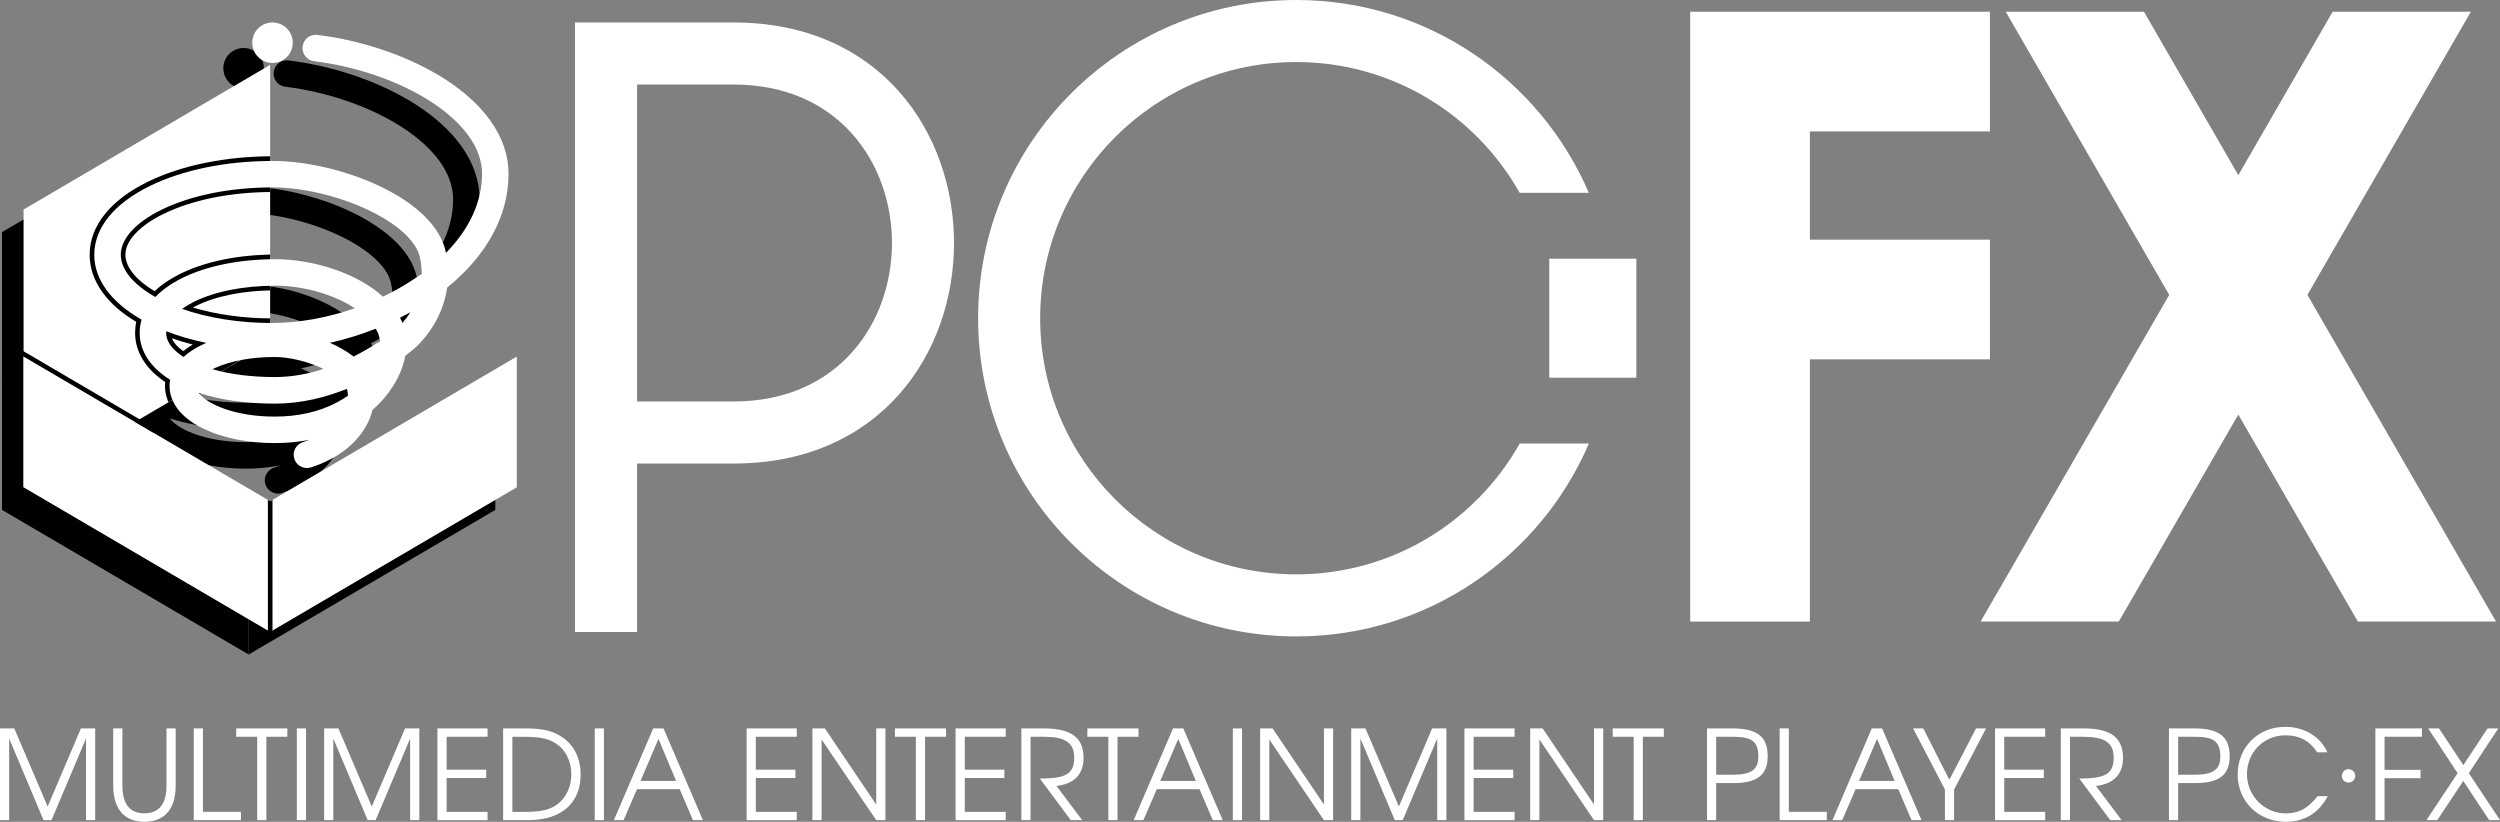 <?xml version="1.0" encoding="utf-8"?>
<!-- Generator: Adobe Illustrator 25.1.0, SVG Export Plug-In . SVG Version: 6.00 Build 0)  -->
<svg version="1.1" id="Layer_1" xmlns="http://www.w3.org/2000/svg" xmlns:xlink="http://www.w3.org/1999/xlink" x="0px" y="0px"
	 viewBox="0 0 3839.5 1262.1" style="enable-background:new 0 0 3839.5 1262.1;" xml:space="preserve">
<rect x="0" y="0" width="3839.5" height="1262.1" fill="#808080" stroke="none"/>
<style type="text/css">
	.st0{fill:#444444;}
	.st1{fill:none;stroke:#BCBCBC;stroke-width:40.052;stroke-linecap:round;stroke-miterlimit:10;}
	.st2{fill:#BCBCBC;}
	.st3{fill:#FFDD34;}
	.st4{fill:#7B46CE;}
	.st5{fill:none;stroke:#7B46CE;stroke-width:40.052;stroke-linecap:round;stroke-miterlimit:10;}
	.st6{fill:#FF3ABD;}
	.st7{fill:none;stroke:#BCBCBC;stroke-width:40.114;stroke-linecap:round;stroke-miterlimit:10;}
	.st8{fill:none;stroke:#7B46CE;stroke-width:40.114;stroke-linecap:round;stroke-miterlimit:10;}
	.st9{fill:#E0E0E0;}
	.st10{fill:#FFFFFF;}
	.st11{fill:none;stroke:#FFFFFF;stroke-width:6.277;stroke-miterlimit:10;}
	.st12{fill:none;stroke:#FFFFFF;stroke-width:6.008;stroke-miterlimit:10;}
	.st13{fill:none;stroke:#000000;stroke-width:6.277;stroke-miterlimit:10;}
	.st14{fill:none;stroke:#000000;stroke-width:6.008;stroke-miterlimit:10;}
	.st15{fill:none;stroke:#000000;stroke-width:6.291;stroke-miterlimit:10;}
	.st16{fill:none;stroke:#000000;stroke-width:37.975;stroke-linecap:round;stroke-miterlimit:10;}
	.st17{clip-path:url(#SVGID_2_);}
	.st18{fill:#FFFFFF;stroke:#000000;stroke-width:6.627;stroke-miterlimit:10;}
	.st19{clip-path:url(#SVGID_4_);}
	.st20{fill:none;stroke:#000000;stroke-width:40.693;stroke-linecap:round;stroke-miterlimit:10;}
	.st21{clip-path:url(#SVGID_6_);}
	.st22{clip-path:url(#SVGID_8_);}
</style>
<g>
	<path class="st10" d="M132.1,1259.6v-125.4l-53,125.4H66.9l-52.8-125.4v125.4H0v-140.9h21.9l51.3,119.9l51.1-119.9h21.9v140.9
		H132.1z"/>
	<path class="st10" d="M221.8,1262.1c-28.4,0-47.9-17.1-47.9-55.5v-87.9H188v87.9c0,28.8,11.8,42.5,33.9,42.5
		c21.7,0,33.8-13.7,33.8-42.5v-87.9h14.1v87.9C269.8,1245,250.4,1262.1,221.8,1262.1z"/>
	<path class="st10" d="M297.6,1259.6v-140.9h14.1v128.1H370v12.8H297.6z"/>
	<path class="st10" d="M409.1,1131.5v128.1H395v-128.1h-32.2v-12.8h78.5v12.8H409.1z"/>
	<path class="st10" d="M455.9,1259.6v-140.9H470v140.9H455.9z"/>
	<path class="st10" d="M629.9,1259.6v-125.4l-53,125.4h-12.2l-52.8-125.4v125.4h-14.1v-140.9h21.9l51.3,119.9l51.1-119.9H644v140.9
		H629.9z"/>
	<path class="st10" d="M671.8,1259.6v-140.9h77v12.8h-62.9v50.5h60.8v12.8h-60.8v52.1h62.9v12.8H671.8z"/>
	<path class="st10" d="M810.7,1259.6h-38v-140.9h33.2c25.5,0,40.4,3.1,53.8,11.1c21,12.4,32,33.3,32,59.8
		C891.7,1230.3,865.8,1259.6,810.7,1259.6z M851.9,1140.7c-10.7-6.5-24-9.1-45.4-9.1h-19.6v115.3h19.6c25,0,39.5-3.6,50.7-12.6
		c13-10.5,20.2-26.7,20.2-45.2C877.4,1168.1,868.1,1150.4,851.9,1140.7z"/>
	<path class="st10" d="M913.4,1259.6v-140.9h14.1v140.9H913.4z"/>
	<path class="st10" d="M1064.3,1259.6l-20.4-47.5h-65.6l-20.6,47.5h-14.9l60.4-140.9h15.8l60.6,140.9H1064.3z M1011.3,1134.8
		l-27.6,64.6h54.7L1011.3,1134.8z"/>
	<path class="st10" d="M1146.7,1259.6v-140.9h77v12.8h-62.9v50.5h60.8v12.8h-60.8v52.1h62.9v12.8H1146.7z"/>
	<path class="st10" d="M1345.7,1259.6l-83.9-123.9v123.9h-14.1v-140.9h19.1l78.9,116.9v-116.9h14.1v140.9H1345.7z"/>
	<path class="st10" d="M1420.7,1131.5v128.1h-14.1v-128.1h-32.2v-12.8h78.5v12.8H1420.7z"/>
	<path class="st10" d="M1467.6,1259.6v-140.9h77v12.8h-62.9v50.5h60.8v12.8h-60.8v52.1h62.9v12.8H1467.6z"/>
	<path class="st10" d="M1622.5,1207l39.5,52.6h-17.5l-47.5-63.9c39.5,0,52.8-6.8,52.8-32.2c0-23.5-14.5-32-47.3-32h-19.8v128.1
		h-14.1v-140.9h34.9c44.2,0,60.6,16,60.6,45.4C1664.1,1189.1,1649.6,1204.2,1622.5,1207z"/>
	<path class="st10" d="M1716.3,1131.5v128.1h-14.1v-128.1h-32.2v-12.8h78.5v12.8H1716.3z"/>
	<path class="st10" d="M1862.6,1259.6l-20.4-47.5h-65.6l-20.6,47.5h-14.9l60.4-140.9h15.8l60.6,140.9H1862.6z M1809.6,1134.8
		l-27.7,64.6h54.7L1809.6,1134.8z"/>
	<path class="st10" d="M1893.4,1259.6v-140.9h14.1v140.9H1893.4z"/>
	<path class="st10" d="M2033.3,1259.6l-83.9-123.9v123.9h-14.1v-140.9h19.1l78.9,116.9v-116.9h14.1v140.9H2033.3z"/>
	<path class="st10" d="M2207.3,1259.6v-125.4l-53,125.4h-12.2l-52.8-125.4v125.4h-14.1v-140.9h21.9l51.3,119.9l51.1-119.9h21.9
		v140.9H2207.3z"/>
	<path class="st10" d="M2249.1,1259.6v-140.9h77v12.8h-62.9v50.5h60.8v12.8h-60.8v52.1h62.9v12.8H2249.1z"/>
	<path class="st10" d="M2448.1,1259.6l-83.9-123.9v123.9h-14.1v-140.9h19.1l78.9,116.9v-116.9h14.1v140.9H2448.1z"/>
	<path class="st10" d="M2523.1,1131.5v128.1H2509v-128.1h-32.2v-12.8h78.5v12.8H2523.1z"/>
	<path class="st10" d="M2662.8,1202.6h-27.1v57h-14.1v-140.9h38.9c38.7,0,54.3,13.1,54.3,42.7
		C2714.8,1188.1,2701.1,1202.6,2662.8,1202.6z M2655.7,1131.5h-20v58.3h26.1c28,0,38.7-8,38.7-28.4
		C2700.5,1132.9,2682.6,1131.5,2655.7,1131.5z"/>
	<path class="st10" d="M2733.2,1259.6v-140.9h14.1v128.1h58.3v12.8H2733.2z"/>
	<path class="st10" d="M2935.8,1259.6l-20.4-47.5h-65.6l-20.6,47.5h-14.9l60.4-140.9h15.8l60.6,140.9H2935.8z M2882.8,1134.8
		l-27.7,64.6h54.7L2882.8,1134.8z"/>
	<path class="st10" d="M3001.1,1212.5v47.1H2987v-47.1l-48.8-93.8h15.6l40,78.9l41-78.9h15.4L3001.1,1212.5z"/>
	<path class="st10" d="M3064,1259.6v-140.9h77v12.8h-62.9v50.5h60.8v12.8h-60.8v52.1h62.9v12.8H3064z"/>
	<path class="st10" d="M3218.9,1207l39.5,52.6h-17.5l-47.5-63.9c39.5,0,52.8-6.8,52.8-32.2c0-23.5-14.5-32-47.3-32h-19.8v128.1H3165
		v-140.9h34.9c44.2,0,60.6,16,60.6,45.4C3260.5,1189.1,3246,1204.2,3218.9,1207z"/>
	<path class="st10" d="M3372.3,1202.6h-27.1v57h-14.1v-140.9h38.9c38.7,0,54.3,13.1,54.3,42.7
		C3424.3,1188.1,3410.6,1202.6,3372.3,1202.6z M3365.2,1131.5h-20v58.3h26.1c28,0,38.7-8,38.7-28.4
		C3410,1132.9,3392.1,1131.5,3365.2,1131.5z"/>
	<path class="st10" d="M3510.6,1262.1c-42.1,0-74-31.3-74-72.4c0-42.1,31.1-73.4,73-73.4c29.2,0,54,14.9,64.8,39.1h-15.8
		c-12-18.9-28.6-26.1-48.4-26.1c-33.5,0-59.3,25.9-59.3,59.9c0,33,26.9,60,59.5,60c20.6,0,34.1-7.8,49-26.5h15.6
		C3561,1248.8,3539.2,1262.1,3510.6,1262.1z"/>
	<path class="st10" d="M3662.2,1131.5v50.9h55.3v12.8h-55.3v64.4h-14.1v-140.9h71.5v12.8L3662.2,1131.5L3662.2,1131.5z"/>
	<path class="st10" d="M3822.9,1259.6l-39.8-60.2l-40,60.2h-16.6l47.9-72.1l-45.2-68.8h16.6l37.4,56.4l37.2-56.4h16.4l-45.2,68.8
		l48,72.1H3822.9z"/>
	<path class="st10" d="M3606.9,1201.9c-5.7,0-10.3-4.5-10.3-10.3c0-5.7,4.6-10.3,10.3-10.3c5.5,0,10.3,4.6,10.3,10.3
		C3617.2,1197.3,3612.5,1201.9,3606.9,1201.9z"/>
	<path class="st10" d="M1126.5,34.5L1126.5,34.5l-174.1,0v0h-69.3v936.1h95.3V711.9h148.1c0,0,0,0,0,0
		C1578.1,711.9,1578.1,34.5,1126.5,34.5z M1126.5,616.6L1126.5,616.6l-148.1,0V129.8h148.1c0,0,0,0,0,0
		C1451,129.8,1451,616.6,1126.5,616.6z"/>
	<path class="st10" d="M1990.9,882.1c-217.3,0-393.4-176.1-393.4-393.4c0-217.3,176.1-393.4,393.4-393.4c147.3,0,275.6,81,343,200.8
		h106.2C2365.4,122,2192.4,0,1990.9,0c-269.9,0-488.7,218.8-488.7,488.7c0,269.9,218.8,488.7,488.7,488.7
		c201.5,0,374.5-122,449.3-296.2h-106.2C2266.5,801.1,2138.2,882.1,1990.9,882.1z"/>
	<rect x="2379.4" y="397.3" class="st10" width="133.7" height="182.8"/>
	<polygon class="st10" points="3056.1,551.9 3056.1,368.1 2779.6,368.1 2779.6,201.8 3056.1,201.8 3056.1,18 2779.6,18 2636.7,18 
		2595.8,18 2595.8,954.6 2779.6,954.6 2779.6,551.9 	"/>
	<polygon class="st10" points="3543.7,452.9 3794.8,18 3582.5,18 3437.6,269 3292.7,18 3080.4,18 3331.5,452.9 3041.8,954.6 
		3254,954.6 3437.6,636.7 3621.2,954.6 3833.4,954.6 	"/>
	<g>
		<path class="st20" d="M440.6,113c134.6,16.6,275.6,93.7,275.6,193.1c0,146-192.3,249.6-342.3,249.6
			c-139.9,0-253.3-56.7-253.3-125.1S234.1,306.7,374,306.7c96.9,0,231.6,54.3,246.3,123.6c17.5,82.4-43.7,130.5-43.7,130.5
			s-89.8,78-198.7,78s-187.4-37.1-187.4-88.3s79.2-92.8,188.1-92.8c67.4,0,150.7,31.4,175.4,83.1c24.7,51.5-33.4,158.6-176.6,158.6
			c-77.9,0-141-30.1-141-67.2c0-37.1,63.1-64.8,141-64.8c44.9,0,111.8,23.5,128.6,58.7c12.9,27-0.9,86.3-79,111.6"/>
		<circle cx="374.1" cy="104.8" r="31.1"/>
		<polygon points="3.1,356.5 3.1,783.1 381.9,561 381.9,134.4 		"/>
		<polygon points="381.9,804.5 381.9,1005.2 760.7,783.1 760.7,582.4 		"/>
		<polygon points="381.9,804.5 381.9,1005.2 3.1,783.1 3.1,582.4 		"/>
		<polygon class="st10" points="36.2,321.8 36.2,748.4 414.9,526.2 414.9,99.6 		"/>
		<circle class="st10" cx="418.5" cy="65.6" r="31.1"/>
		<g>
			<path class="st10" d="M471.4,718.8c-8.6,0-16.6-5.5-19.4-14.1c-3.5-10.7,2.4-22.2,13.1-25.6c3-1,6.4-2.2,10-3.6
				c-16.9,3.3-34.7,5-53.3,5c-40.6,0-79.2-7.7-108.5-21.7c-46-21.9-52.9-50.7-52.9-65.9c0-2.8,0.2-6,0.9-9.6
				c-30.3-19-46.8-44.1-46.8-72.1c0-6.9,1-13.7,3-20.3c-47-26.7-72.7-61.7-72.7-99.6c0-41.3,30.4-78.8,85.6-105.8
				c50.6-24.7,117.3-38.3,188-38.3c51.2,0,112,14.1,162.6,37.7c58.7,27.4,95.5,63.6,103.6,102c0.1,0.5,0.2,1,0.3,1.5
				c36.1-36.8,55.4-78.6,55.4-121.5c0-19.5-6.8-39-20.4-57.9c-13.4-18.7-32.8-36.4-57.7-52.6c-48.7-31.6-114.2-54.3-179.7-62.4
				c-11.2-1.4-19.1-11.5-17.7-22.7c1.4-11.2,11.5-19.1,22.7-17.7c71.4,8.8,143.2,33.9,196.9,68.6c29.2,19,52.4,40.2,68.7,63.1
				c18.5,25.9,27.9,53.4,27.9,81.6c0,64.2-33.2,125.2-94.3,174.8c-2.8,19.5-9.4,38.3-19.7,55.8c-13.9,23.6-29.7,37.1-33,39.7
				c-1.3,1.1-5.2,4.4-11.5,9.1c-2.8,15.4-9.2,31.3-18.8,46.6c-8.5,13.4-19.1,25.8-31.6,36.7c-1.3,5-2.9,9.9-5,14.8
				c-14.4,33.4-46.1,59.4-89.4,73.4C475.5,718.4,473.4,718.8,471.4,718.8z M305.1,603.3c12.8,17.4,55.6,36.5,116.7,36.5
				c35.9,0,67.8-7.2,94.8-21.3c6.2-3.3,12.2-6.9,17.7-10.8c0-4.2-0.7-7.8-1.6-10.5c-32.1,12.9-69.9,22.7-110.4,22.7
				C378.2,619.9,338.2,614.2,305.1,603.3z M326.2,567.1c27.4,7.8,60.5,12,96.1,12c26.3,0,51.6-5,74.5-12.5c-2.6-1.3-5.3-2.5-8.1-3.7
				c-21.7-9.1-46.7-14.6-66.9-14.6c-35.2,0-67.6,5.9-91.3,16.6C329,565.8,327.6,566.5,326.2,567.1z M255.3,508.7
				c-0.1,0.8-0.1,1.6-0.1,2.5c0,16,13.5,28.6,26.7,37c7.7-7,17.9-13.9,31.7-20.2c1-0.5,2.1-0.9,3.2-1.4
				C295,522.1,274.3,516.1,255.3,508.7z M506.7,526.5c13.3,5.7,25.7,12.8,36.3,21.1c16-8.1,29.7-16.4,40.4-23.5
				c-0.3-5.1-1.5-9.7-3.4-13.8c-0.9-1.8-1.9-3.7-3-5.5C554.1,513.9,530.5,521.2,506.7,526.5z M279.6,474.3
				c40.2,14.1,88.3,21.7,138.8,21.7c41,0,84.7-8,126.5-22.6c-7.9-5.2-16.7-10-26.4-14.3c-29.3-13-64.1-20.4-95.5-20.4
				c-49,0-93.6,8.9-125.7,25C290.6,467.1,284.7,470.6,279.6,474.3z M614.3,488c0.8,1.5,1.6,3.1,2.4,4.7c0.5,1,1,2.1,1.4,3.2
				c3.7-4.2,8-9.6,12.1-16.3C625,482.5,619.7,485.3,614.3,488z M418.4,287.8c-64.6,0-125,12.1-170.2,34.2
				c-39.9,19.5-62.8,44.7-62.8,69.3c0,22.6,19.2,45.8,53.1,64.8c10.3-10.7,23.9-20.4,40.4-28.7c37.7-18.9,88.8-29.3,144-29.3
				c55.8,0,123.8,19.9,165.3,57.5c16.2-7.8,31.7-16.5,46.4-26.2c4.5-2.9,8.8-5.9,13-9c0-8.2-0.9-16.6-2.7-25.1
				c-5.4-25.2-34.9-52-81.1-73.6C518.3,300.5,464,287.8,418.4,287.8z"/>
		</g>
		<polygon class="st10" points="414.9,769.8 414.9,970.5 793.7,748.4 793.7,547.6 		"/>
		<polygon class="st10" points="414.9,769.8 414.9,970.5 36.2,748.4 36.2,547.6 		"/>
		<g>
			<defs>
				<polygon id="SVGID_5_" points="84.3,720.1 414.9,526.2 414.9,207.1 84.3,207.1 				"/>
			</defs>
			<clipPath id="SVGID_2_">
				<use xlink:href="#SVGID_5_"  style="overflow:visible;"/>
			</clipPath>
			<g class="st17">
				<g>
					<path class="st10" d="M471.4,722.3c-10.4,0-19.5-6.7-22.7-16.6c-2.7-8.5-0.5-17.3,5.1-23.5c-10.4,1.1-21.1,1.7-32,1.7
						c-41.2,0-80.2-7.8-110-22c-47.8-22.8-54.9-53.1-54.9-69.1c0-2.6,0.2-5.2,0.6-7.8C227,565.4,211,539.9,211,511.2
						c0-6.3,0.8-12.5,2.3-18.6c-46.5-27.1-72.1-63-72.1-101.3c0-42.7,31.1-81.4,87.6-109c51-24.9,118.4-38.7,189.6-38.7
						c51.7,0,113.1,14.2,164.1,38.1c57.2,26.7,94,61.9,104.4,99.5c32.7-35.2,49.9-74.6,49.9-114.3c0-18.8-6.6-37.5-19.7-55.8
						c-13.1-18.4-32.2-35.7-56.8-51.7c-48.2-31.3-113.2-53.8-178.2-61.9c-6.3-0.8-12-4-15.9-9c-3.9-5-5.7-11.3-4.9-17.6
						c1.5-12,11.7-21,23.7-21c1,0,2,0.1,3,0.2c72,8.9,144.2,34.1,198.3,69.2c29.6,19.2,53,40.7,69.7,64c19,26.6,28.6,54.7,28.6,83.6
						c0,32.5-8.3,64.3-24.7,94.6c-16.1,29.7-39.6,57.3-69.9,82.1c-3,19.5-9.7,38.3-20,55.8c-14.2,24.1-30.5,38-33.8,40.6
						c-1.4,1.2-4.9,4.2-10.5,8.4c-3.1,15.7-9.5,31.4-19,46.5c-8.4,13.4-19,25.7-31.5,36.7c-1.3,4.8-2.9,9.6-4.9,14.2
						c-14.8,34.3-47.3,61.1-91.6,75.4C476.3,721.9,473.8,722.3,471.4,722.3z M318.4,610.9c19.3,13.7,56.5,25.3,103.4,25.3
						c35.4,0,66.7-7,93.2-20.9c5.5-2.9,10.8-6.1,15.8-9.5c-0.1-1.5-0.2-2.8-0.4-3.9c-36.7,14.3-73,21.5-108,21.5
						C383.8,623.4,348.9,619.2,318.4,610.9z M336.8,566.3c25.2,6.1,54.5,9.3,85.5,9.3c20.7,0,42.4-3.2,64.5-9.5
						c-21.1-8.8-45.4-14-65-14C389.5,552,359.6,557.1,336.8,566.3z M258.9,513.9c1.4,12.7,12.5,23,22.7,29.9
						c6.8-5.8,14.9-11.2,24.2-15.9C289.4,524,273.6,519.4,258.9,513.9z M517.6,527.6c9.6,4.8,18.3,10.1,25.9,15.8
						c12.4-6.3,24.5-13.4,36.2-21.1c-0.5-3.9-1.4-7.4-2.9-10.5c-0.4-0.9-0.9-1.7-1.3-2.6C556.5,516.6,537.1,522.8,517.6,527.6z
						 M287.5,473.3c38.7,12.6,83.7,19.2,130.9,19.2c37.8,0,78.5-6.9,118.2-20c-6.1-3.6-12.7-7-19.6-10.1
						c-28.9-12.8-63.2-20.1-94-20.1c-48.5,0-92.5,8.7-124.1,24.6C294.8,469,291,471.1,287.5,473.3z M418.4,291.4
						c-64.1,0-124,12-168.6,33.8c-38.6,18.9-60.8,43-60.8,66.1c0,20.5,17.8,42.4,48.9,60.4c10.4-10.3,23.7-19.5,39.4-27.4
						c38.1-19.2,89.8-29.7,145.6-29.7c28.6,0,60.3,5.3,89.1,14.8c30.5,10.1,57,24.6,76.8,42c15.4-7.5,30.1-15.9,43.8-24.9
						c3.9-2.6,7.7-5.2,11.4-7.8c-0.1-7.4-1-15-2.6-22.6c-5.1-24.1-34-50-79.1-71.1C517.3,303.9,463.5,291.4,418.4,291.4z"/>
					<path d="M485,53.4c0.8,0,1.7,0.1,2.5,0.2c71.4,8.8,143.2,33.9,196.9,68.6c29.2,19,52.4,40.2,68.7,63.1
						c18.5,25.9,27.9,53.4,27.9,81.6c0,64.2-33.2,125.2-94.3,174.8c-2.8,19.5-9.4,38.3-19.7,55.8c-13.9,23.6-29.7,37.1-33,39.7
						c-1.3,1.1-5.2,4.4-11.5,9.1c-2.8,15.4-9.2,31.3-18.8,46.6c-8.5,13.4-19.1,25.8-31.6,36.7c-1.3,5-2.9,9.9-5,14.8
						c-14.4,33.4-46.1,59.4-89.4,73.4c-2.1,0.7-4.2,1-6.3,1c-8.6,0-16.6-5.5-19.4-14.1c-3.5-10.7,2.4-22.2,13.1-25.6
						c3-1,6.4-2.2,10-3.6c-16.9,3.3-34.7,5-53.3,5c-40.6,0-79.2-7.7-108.5-21.7c-46-21.9-52.9-50.7-52.9-65.9c0-2.8,0.2-6,0.9-9.6
						c-30.3-19-46.8-44.1-46.8-72.1c0-6.9,1-13.7,3-20.3c-47-26.7-72.7-61.7-72.7-99.6c0-41.3,30.4-78.8,85.6-105.8
						c50.6-24.7,117.3-38.3,188-38.3c51.2,0,112,14.1,162.6,37.7c58.7,27.4,95.5,63.6,103.6,102c0.1,0.5,0.2,1,0.3,1.5
						c36.1-36.8,55.4-78.6,55.4-121.5c0-19.5-6.8-39-20.4-57.9c-13.4-18.7-32.8-36.4-57.7-52.6c-48.7-31.6-114.2-54.3-179.7-62.4
						c-11.2-1.4-19.1-11.5-17.7-22.7C466.1,61,474.9,53.4,485,53.4 M238.6,456.1c10.3-10.7,23.9-20.4,40.4-28.7
						c37.7-18.9,88.8-29.3,144-29.3c55.8,0,123.8,19.9,165.3,57.5c16.2-7.8,31.7-16.5,46.4-26.2c4.5-2.9,8.8-5.9,13-9
						c0-8.2-0.9-16.6-2.7-25.1c-5.4-25.2-34.9-52-81.1-73.6c-45.5-21.2-99.8-33.9-145.4-33.9c-64.6,0-125,12.1-170.2,34.2
						c-39.9,19.5-62.8,44.7-62.8,69.3C185.5,413.8,204.7,437.1,238.6,456.1 M418.4,496.1c41,0,84.7-8,126.5-22.6
						c-7.9-5.2-16.7-10-26.4-14.3c-29.3-13-64.1-20.4-95.5-20.4c-49,0-93.6,8.9-125.7,25c-6.6,3.3-12.5,6.9-17.6,10.6
						C319.8,488.5,367.9,496.1,418.4,496.1 M630.2,479.6c-5.2,2.9-10.5,5.7-15.9,8.4c0.8,1.5,1.6,3.1,2.4,4.7c0.5,1,1,2.1,1.4,3.2
						C621.8,491.7,626.1,486.2,630.2,479.6 M543,547.6c16-8.1,29.7-16.4,40.4-23.5c-0.3-5.1-1.5-9.7-3.4-13.8
						c-0.9-1.8-1.9-3.7-3-5.5c-22.9,9.1-46.5,16.4-70.3,21.7C520,532.3,532.5,539.3,543,547.6 M281.9,548.2
						c7.7-7,17.9-13.9,31.7-20.2c1-0.5,2.1-0.9,3.2-1.4c-21.8-4.5-42.5-10.5-61.5-17.9c-0.1,0.8-0.1,1.6-0.1,2.5
						C255.2,527.2,268.7,539.8,281.9,548.2 M422.3,579.2c26.3,0,51.6-5,74.5-12.5c-2.6-1.3-5.3-2.5-8.1-3.7
						c-21.7-9.1-46.7-14.6-66.9-14.6c-35.2,0-67.6,5.9-91.3,16.6c-1.5,0.7-2.9,1.3-4.2,2C353.7,575,386.7,579.2,422.3,579.2
						 M422.3,619.9c-44.1,0-84-5.7-117.2-16.6c12.8,17.4,55.6,36.5,116.7,36.5c35.9,0,67.8-7.2,94.8-21.3
						c6.2-3.3,12.2-6.9,17.7-10.8c0-4.2-0.7-7.8-1.6-10.5C500.5,610,462.8,619.9,422.3,619.9 M485,46.3L485,46.3
						c-13.8,0-25.5,10.4-27.2,24.1c-0.9,7.3,1.1,14.5,5.6,20.2c4.5,5.8,11,9.5,18.3,10.4c64.5,8,128.9,30.3,176.7,61.3
						c24.2,15.7,43,32.7,55.8,50.7c12.6,17.7,19,35.8,19,53.8c0,37.1-15.4,74-44.8,107.3c-12.7-36.3-49.3-70-104.4-95.7
						c-51.5-24-113.4-38.4-165.6-38.4c-71.7,0-139.6,13.9-191.1,39c-57.8,28.2-89.6,68.1-89.6,112.2c0,20.4,6.8,40,20.1,58.3
						c12.1,16.6,29.4,31.7,51.5,44.8c-1.2,5.5-1.8,11.2-1.8,16.8c0,15.3,4.4,29.9,13.2,43.3c7.8,12,18.9,22.8,33,32.3
						c-0.2,2-0.3,4.1-0.3,6.1c0,8.2,1.8,20.7,10.3,34.2c9.5,15.1,25.2,27.9,46.7,38.1c30.2,14.4,69.9,22.4,111.5,22.4
						c8.4,0,16.7-0.3,24.9-1c-3.1,6.4-3.6,13.6-1.4,20.3c3.7,11.4,14.2,19,26.1,19c2.9,0,5.7-0.4,8.4-1.3
						c45.3-14.6,78.6-42.1,93.8-77.4c1.9-4.5,3.5-9,4.8-13.7c12.4-11,22.9-23.4,31.3-36.8c9.5-15.1,15.9-30.7,19.2-46.4
						c5-3.8,8.2-6.6,9.6-7.7c3.4-2.8,20.1-17,34.6-41.6c10.3-17.5,17.1-36.2,20.2-55.7c30.2-24.9,53.6-52.5,69.7-82.3
						c16.7-30.8,25.1-63.2,25.1-96.3c0-29.7-9.8-58.5-29.3-85.7c-16.9-23.6-40.6-45.4-70.6-64.9c-54.5-35.4-127.4-60.8-199.8-69.7
						C487.3,46.4,486.1,46.3,485,46.3L485,46.3z M237.4,447.2c-28.6-17.1-44.8-37.3-44.8-56c0-10.4,4.9-21.1,14.6-31.7
						c10.1-11.2,25.4-22,44.2-31.1c44.2-21.6,103.5-33.5,167-33.5c44.6,0,97.8,12.4,142.4,33.2c22,10.3,40.7,22.1,54.1,34.2
						c12.8,11.6,20.7,23.5,23.1,34.4c1.4,6.7,2.3,13.5,2.5,20c-3.2,2.3-6.4,4.5-9.7,6.7c-12.9,8.5-26.8,16.5-41.3,23.6
						c-19.9-17-46.2-31.2-76.2-41.1c-29.2-9.7-61.2-15-90.2-15c-56.3,0-108.6,10.7-147.2,30.1C260.7,428.6,247.8,437.4,237.4,447.2
						L237.4,447.2z M296.2,472.3c1.4-0.7,2.7-1.5,4.2-2.2c31.1-15.6,74.6-24.2,122.6-24.2c30.4,0,64.1,7.2,92.6,19.8
						c4.2,1.9,8.3,3.9,12.2,5.9C490.8,483,453.3,489,418.4,489C374.7,489,332.8,483.2,296.2,472.3L296.2,472.3z M527.4,528.8
						c15.7-4.2,31.2-9.3,46.4-15.1c0.9,2.1,1.6,4.3,2.1,6.9c-10.4,6.8-21.1,13.1-32,18.7C538.7,535.6,533.3,532.1,527.4,528.8
						L527.4,528.8z M281.4,539.3c-7.1-5.1-14.3-11.9-17.5-19.8c10.3,3.6,21,6.8,32.1,9.7C290.7,532.3,285.8,535.7,281.4,539.3
						L281.4,539.3z M349.7,565.5c20.5-6.4,45.5-9.9,72.1-9.9c16.1,0,35.4,3.6,53.4,9.9c-18.1,4.4-35.8,6.6-52.9,6.6
						C396.4,572.1,371.7,569.8,349.7,565.5L349.7,565.5z M422.3,627c30.3,0,61.5-5.3,93.1-15.9c-0.7,0.4-1.4,0.7-2.1,1.1
						c-26,13.6-56.8,20.5-91.5,20.5c-34.4,0-59.3-6.2-74.1-11.3c-0.6-0.2-1.2-0.4-1.8-0.7C369.3,624.8,394.9,627,422.3,627
						L422.3,627z"/>
				</g>
			</g>
		</g>
	</g>
	<g>
		<polygon points="418.5,977.5 411.4,977.5 411.4,767.7 414.9,769.8 418.5,767.7 		"/>
	</g>
	<g>
		<path d="M242.9,660.7l-211.4-124l0.3-3.2c-2.2-1.2-4.5-2.4-6.8-3.6L24,540.5l211.3,123.9L242.9,660.7z"/>
	</g>
</g>
</svg>
